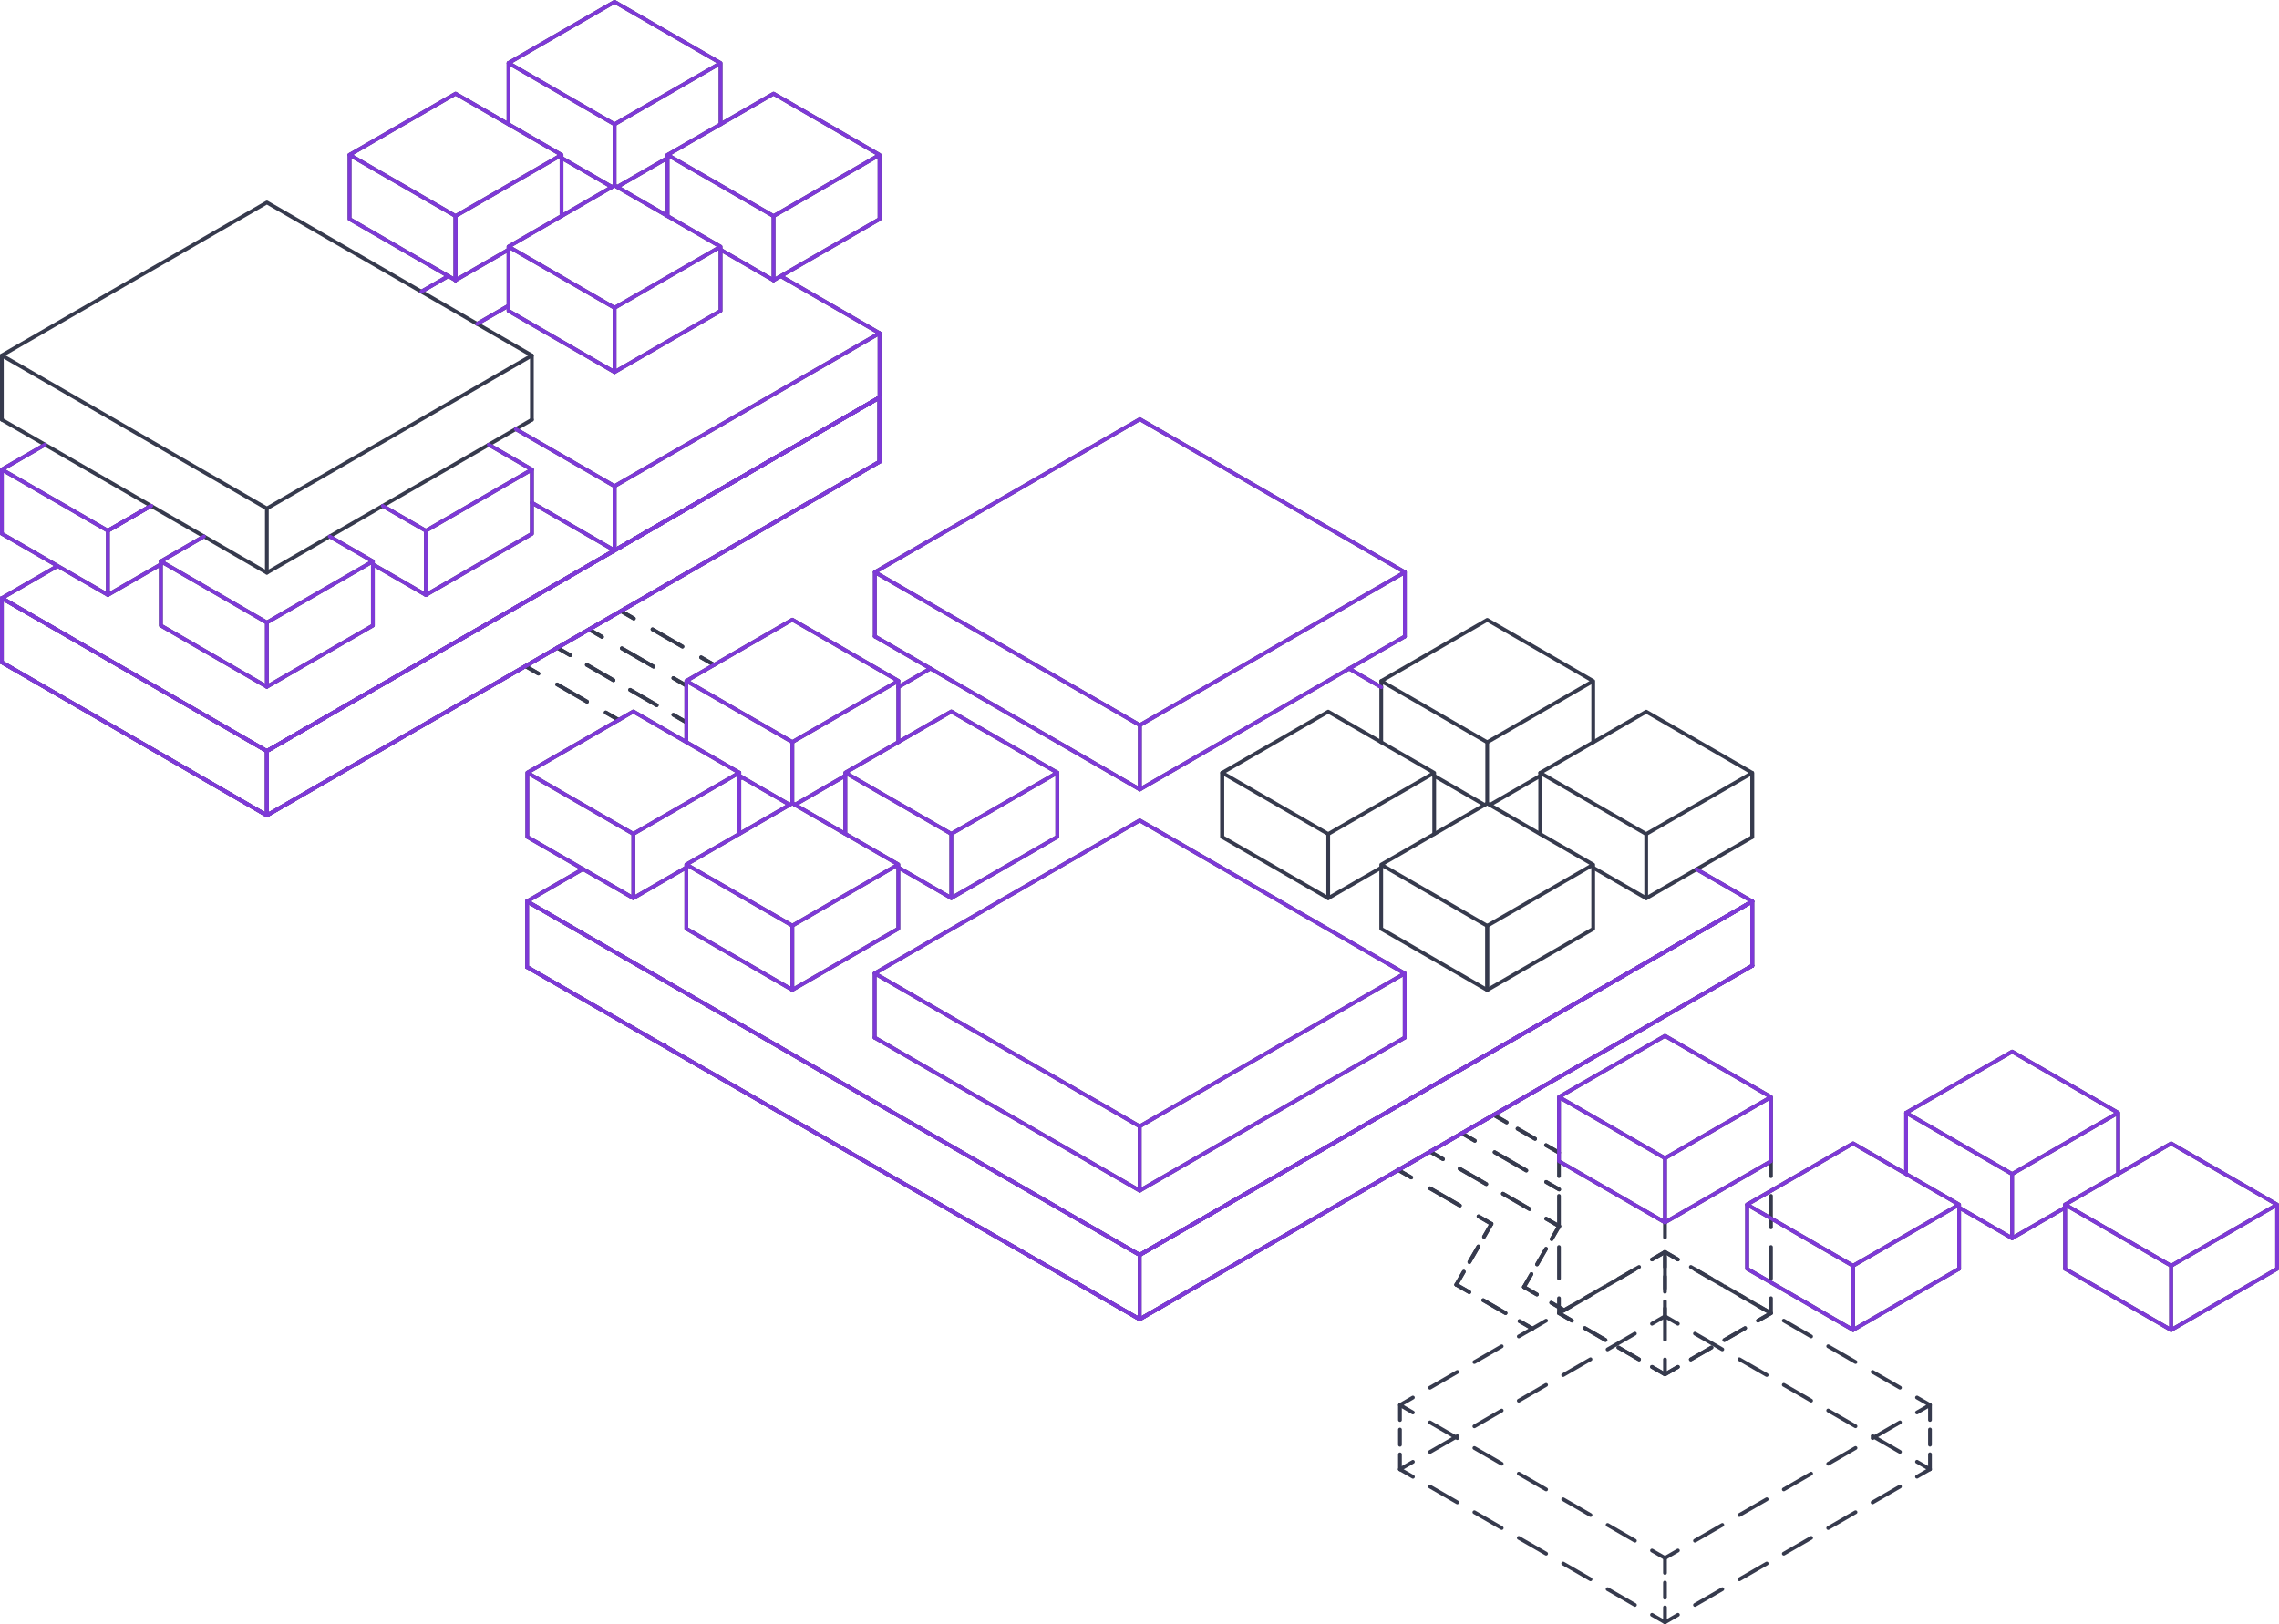 <svg xmlns="http://www.w3.org/2000/svg" viewBox="0 0 609.33 434.37"><defs><style>.cls-1,.cls-10,.cls-11,.cls-12,.cls-13,.cls-14,.cls-2,.cls-3,.cls-4,.cls-5,.cls-6,.cls-7,.cls-8,.cls-9{fill:none;stroke-linecap:round;stroke-linejoin:round;}.cls-1,.cls-10,.cls-11,.cls-12,.cls-13,.cls-2,.cls-3,.cls-4,.cls-5,.cls-6,.cls-7,.cls-8,.cls-9{stroke:#363a4d;}.cls-2{stroke-dasharray:8.44 5.27;}.cls-3{stroke-dasharray:4.08 2.55;}.cls-4{stroke-dasharray:6.38 3.99;}.cls-5{stroke-dasharray:8.42 5.26;}.cls-6{stroke-dasharray:8.42 5.26;}.cls-7{stroke-dasharray:9.24 5.77;}.cls-8{stroke-dasharray:8.22 5.14;}.cls-9{stroke-dasharray:9.79 6.12;}.cls-10{stroke-dasharray:9.23 5.77;}.cls-11{stroke-dasharray:5.41 3.38;}.cls-12{stroke-dasharray:4.8 3;}.cls-13{stroke-dasharray:6.89 4.31;}.cls-14{stroke:#7e39d7;}</style></defs><title>Asset 1</title><g id="Layer_2" data-name="Layer 2"><g id="Home"><g id="L"><g id="L-2" data-name="L"><g id="LWPOLYLINE"><line class="cls-1" x1="516.01" y1="392.94" x2="512.54" y2="394.94"/><line class="cls-2" x1="507.98" y1="397.58" x2="450.91" y2="430.55"/><polyline class="cls-1" points="448.62 431.87 445.16 433.87 441.69 431.87"/><line class="cls-2" x1="437.13" y1="429.23" x2="380.05" y2="396.27"/><line class="cls-1" x1="377.77" y1="394.96" x2="374.3" y2="392.96"/></g><g id="LWPOLYLINE-2" data-name="LWPOLYLINE"><line class="cls-1" x1="445.15" y1="334.85" x2="448.61" y2="336.85"/><line class="cls-2" x1="453.18" y1="339.49" x2="510.26" y2="372.44"/><polyline class="cls-1" points="512.54 373.76 516.01 375.76 512.54 377.76"/><line class="cls-2" x1="507.98" y1="380.4" x2="450.91" y2="413.36"/><polyline class="cls-1" points="448.62 414.68 445.16 416.68 441.69 414.68"/><line class="cls-2" x1="437.13" y1="412.05" x2="380.05" y2="379.09"/><polyline class="cls-1" points="377.76 377.77 374.3 375.77 377.76 373.77"/><line class="cls-2" x1="382.33" y1="371.14" x2="439.4" y2="338.17"/><line class="cls-1" x1="441.69" y1="336.85" x2="445.15" y2="334.85"/></g><g id="LINE"><line class="cls-1" x1="374.3" y1="375.77" x2="374.3" y2="379.77"/><line class="cls-3" x1="374.3" y1="382.33" x2="374.3" y2="387.68"/><line class="cls-1" x1="374.3" y1="388.96" x2="374.3" y2="392.96"/></g><g id="LINE-2" data-name="LINE"><line class="cls-1" x1="516.01" y1="375.76" x2="516.01" y2="379.76"/><line class="cls-3" x1="516.01" y1="382.31" x2="516.01" y2="387.67"/><line class="cls-1" x1="516.01" y1="388.94" x2="516.01" y2="392.94"/></g><g id="LINE-3" data-name="LINE"><line class="cls-1" x1="445.16" y1="416.68" x2="445.16" y2="420.68"/><line class="cls-3" x1="445.16" y1="423.23" x2="445.16" y2="428.59"/><line class="cls-1" x1="445.16" y1="429.87" x2="445.16" y2="433.87"/></g><g id="LINE-4" data-name="LINE"><line class="cls-1" x1="445.15" y1="334.85" x2="445.15" y2="338.85"/><line class="cls-3" x1="445.15" y1="341.4" x2="445.15" y2="346.76"/><line class="cls-1" x1="445.15" y1="348.03" x2="445.15" y2="352.03"/></g><g id="LWPOLYLINE-3" data-name="LWPOLYLINE"><line class="cls-1" x1="516.01" y1="392.94" x2="512.54" y2="390.94"/><line class="cls-2" x1="507.98" y1="388.3" x2="450.9" y2="355.35"/><polyline class="cls-1" points="448.61 354.03 445.15 352.03 441.69 354.03"/><line class="cls-2" x1="437.12" y1="356.67" x2="380.05" y2="389.64"/><line class="cls-1" x1="377.76" y1="390.96" x2="374.3" y2="392.96"/></g><g id="LWPOLYLINE-4" data-name="LWPOLYLINE"><line class="cls-1" x1="445.16" y1="334.83" x2="441.69" y2="336.83"/><line class="cls-4" x1="438.24" y1="338.83" x2="422.01" y2="348.2"/><polyline class="cls-1" points="420.28 349.2 416.82 351.2 420.28 353.2"/><line class="cls-4" x1="423.73" y1="355.19" x2="439.96" y2="364.57"/><polyline class="cls-1" points="441.69 365.57 445.15 367.57 448.62 365.57"/><line class="cls-4" x1="452.07" y1="363.57" x2="468.31" y2="354.2"/><polyline class="cls-1" points="470.03 353.2 473.5 351.2 470.04 349.2"/><line class="cls-4" x1="466.58" y1="347.21" x2="450.35" y2="337.83"/><line class="cls-1" x1="448.62" y1="336.83" x2="445.16" y2="334.83"/></g><g id="LWPOLYLINE-5" data-name="LWPOLYLINE"><line class="cls-1" x1="416.82" y1="351.2" x2="420.28" y2="353.2"/><line class="cls-4" x1="423.73" y1="355.19" x2="439.96" y2="364.57"/><polyline class="cls-1" points="441.69 365.57 445.15 367.57 448.62 365.57"/><line class="cls-4" x1="452.07" y1="363.57" x2="468.31" y2="354.2"/><line class="cls-1" x1="470.03" y1="353.2" x2="473.5" y2="351.2"/></g><g id="LINE-5" data-name="LINE"><line class="cls-1" x1="445.16" y1="326.93" x2="445.16" y2="330.93"/><line class="cls-5" x1="445.16" y1="336.2" x2="445.16" y2="360.93"/><line class="cls-1" x1="445.16" y1="363.57" x2="445.16" y2="367.57"/></g><g id="LINE-6" data-name="LINE"><line class="cls-1" x1="416.82" y1="310.56" x2="416.82" y2="314.56"/><line class="cls-6" x1="416.82" y1="319.83" x2="416.82" y2="344.57"/><line class="cls-1" x1="416.82" y1="347.2" x2="416.82" y2="351.2"/></g><g id="LINE-7" data-name="LINE"><line class="cls-1" x1="473.5" y1="310.57" x2="473.5" y2="314.57"/><line class="cls-6" x1="473.5" y1="319.83" x2="473.5" y2="344.57"/><line class="cls-1" x1="473.5" y1="347.2" x2="473.5" y2="351.2"/></g><g id="LINE-8" data-name="LINE"><line class="cls-1" x1="140.48" y1="178.15" x2="143.95" y2="180.15"/><line class="cls-7" x1="148.95" y1="183.04" x2="159.45" y2="189.1"/><line class="cls-1" x1="161.95" y1="190.55" x2="165.41" y2="192.55"/><line class="cls-1" x1="140.48" y1="178.15" x2="143.95" y2="180.15"/><line class="cls-7" x1="148.95" y1="183.04" x2="159.45" y2="189.1"/><line class="cls-1" x1="161.95" y1="190.55" x2="165.41" y2="192.55"/></g><g id="LINE-9" data-name="LINE"><line class="cls-1" x1="148.99" y1="173.24" x2="152.45" y2="175.24"/><line class="cls-8" x1="156.9" y1="177.81" x2="177.81" y2="189.89"/><line class="cls-1" x1="180.03" y1="191.17" x2="183.5" y2="193.17"/><line class="cls-1" x1="148.99" y1="173.24" x2="152.45" y2="175.24"/><line class="cls-8" x1="156.9" y1="177.81" x2="177.81" y2="189.89"/><line class="cls-1" x1="180.03" y1="191.17" x2="183.5" y2="193.17"/></g><g id="LINE-10" data-name="LINE"><line class="cls-1" x1="157.49" y1="168.33" x2="160.95" y2="170.33"/><line class="cls-9" x1="166.25" y1="173.39" x2="177.38" y2="179.82"/><line class="cls-1" x1="180.03" y1="181.35" x2="183.5" y2="183.35"/><line class="cls-1" x1="157.49" y1="168.33" x2="160.95" y2="170.33"/><line class="cls-9" x1="166.25" y1="173.39" x2="177.38" y2="179.82"/><line class="cls-1" x1="180.03" y1="181.35" x2="183.5" y2="183.35"/></g><g id="LINE-11" data-name="LINE"><line class="cls-1" x1="165.99" y1="163.42" x2="169.46" y2="165.42"/><line class="cls-10" x1="174.46" y1="168.31" x2="184.95" y2="174.37"/><line class="cls-1" x1="187.45" y1="175.81" x2="190.91" y2="177.81"/><line class="cls-1" x1="165.99" y1="163.42" x2="169.46" y2="165.42"/><line class="cls-10" x1="174.46" y1="168.31" x2="184.95" y2="174.37"/><line class="cls-1" x1="187.45" y1="175.81" x2="190.91" y2="177.81"/></g><g id="LINE-12" data-name="LINE"><line class="cls-1" x1="373.84" y1="312.91" x2="377.31" y2="314.91"/><line class="cls-7" x1="382.31" y1="317.8" x2="392.81" y2="323.86"/><line class="cls-1" x1="395.31" y1="325.31" x2="398.77" y2="327.31"/><line class="cls-1" x1="373.84" y1="312.91" x2="377.31" y2="314.91"/><line class="cls-7" x1="382.31" y1="317.8" x2="392.81" y2="323.86"/><line class="cls-1" x1="395.31" y1="325.31" x2="398.77" y2="327.31"/></g><g id="LINE-13" data-name="LINE"><line class="cls-1" x1="382.35" y1="308" x2="385.81" y2="310"/><line class="cls-8" x1="390.26" y1="312.57" x2="411.17" y2="324.64"/><line class="cls-1" x1="413.39" y1="325.93" x2="416.86" y2="327.93"/><line class="cls-1" x1="382.35" y1="308" x2="385.81" y2="310"/><line class="cls-8" x1="390.26" y1="312.57" x2="411.17" y2="324.64"/><line class="cls-1" x1="413.39" y1="325.93" x2="416.86" y2="327.93"/></g><g id="LINE-14" data-name="LINE"><line class="cls-1" x1="390.85" y1="303.09" x2="394.32" y2="305.09"/><line class="cls-9" x1="399.61" y1="308.15" x2="410.74" y2="314.58"/><line class="cls-1" x1="413.39" y1="316.11" x2="416.86" y2="318.11"/><line class="cls-1" x1="390.85" y1="303.09" x2="394.32" y2="305.09"/><line class="cls-9" x1="399.61" y1="308.15" x2="410.74" y2="314.58"/><line class="cls-1" x1="413.39" y1="316.11" x2="416.86" y2="318.11"/></g><g id="LINE-15" data-name="LINE"><line class="cls-1" x1="399.35" y1="298.18" x2="402.82" y2="300.18"/><line class="cls-11" x1="405.75" y1="301.87" x2="411.89" y2="305.42"/><line class="cls-1" x1="413.36" y1="306.27" x2="416.82" y2="308.27"/><line class="cls-1" x1="399.35" y1="298.18" x2="402.82" y2="300.18"/><line class="cls-11" x1="405.75" y1="301.87" x2="411.89" y2="305.42"/><line class="cls-1" x1="413.36" y1="306.27" x2="416.82" y2="308.27"/></g><g id="LINE-16" data-name="LINE"><line class="cls-1" x1="398.77" y1="327.31" x2="396.77" y2="330.77"/><line class="cls-12" x1="395.27" y1="333.37" x2="392.12" y2="338.82"/><line class="cls-1" x1="391.37" y1="340.12" x2="389.37" y2="343.58"/><line class="cls-1" x1="398.77" y1="327.31" x2="396.77" y2="330.77"/><line class="cls-12" x1="395.27" y1="333.37" x2="392.12" y2="338.82"/><line class="cls-1" x1="391.37" y1="340.12" x2="389.37" y2="343.58"/></g><g id="LINE-17" data-name="LINE"><line class="cls-1" x1="389.37" y1="343.58" x2="392.84" y2="345.58"/><line class="cls-13" x1="396.57" y1="347.73" x2="404.4" y2="352.26"/><line class="cls-1" x1="406.26" y1="353.33" x2="409.73" y2="355.33"/><line class="cls-1" x1="389.37" y1="343.58" x2="392.84" y2="345.58"/><line class="cls-13" x1="396.57" y1="347.73" x2="404.4" y2="352.26"/><line class="cls-1" x1="406.26" y1="353.33" x2="409.73" y2="355.33"/></g><g id="LINE-18" data-name="LINE"><line class="cls-1" x1="416.86" y1="327.93" x2="414.86" y2="331.39"/><line class="cls-12" x1="413.36" y1="333.99" x2="410.21" y2="339.44"/><line class="cls-1" x1="409.46" y1="340.74" x2="407.46" y2="344.2"/><line class="cls-1" x1="416.86" y1="327.93" x2="414.86" y2="331.39"/><line class="cls-12" x1="413.36" y1="333.99" x2="410.21" y2="339.44"/><line class="cls-1" x1="409.46" y1="340.74" x2="407.46" y2="344.2"/></g><g id="LINE-19" data-name="LINE"><line class="cls-1" x1="407.46" y1="344.2" x2="410.92" y2="346.2"/><line class="cls-1" x1="414.75" y1="348.41" x2="418.21" y2="350.41"/><line class="cls-1" x1="407.46" y1="344.2" x2="410.92" y2="346.2"/><line class="cls-1" x1="414.75" y1="348.41" x2="418.21" y2="350.41"/></g><g id="LWPOLYLINE-6" data-name="LWPOLYLINE"><polyline class="cls-1" points="425.97 232.05 440.14 240.24 468.49 223.87 468.49 206.7 440.15 190.33 411.81 206.69 440.14 223.06 468.49 206.7"/></g><g id="LWPOLYLINE-7" data-name="LWPOLYLINE"><line class="cls-1" x1="440.14" y1="223.06" x2="440.14" y2="240.23"/></g><g id="LWPOLYLINE-8" data-name="LWPOLYLINE"><polyline class="cls-1" points="369.29 231.24 369.29 248.41 397.63 264.78 425.97 248.42 425.97 231.24 397.63 214.87 369.29 231.24 397.63 247.61 425.97 231.24"/></g><g id="LWPOLYLINE-9" data-name="LWPOLYLINE"><polyline class="cls-1" points="326.78 206.68 326.78 223.85 355.12 240.22 369.29 232.04"/></g><g id="LWPOLYLINE-10" data-name="LWPOLYLINE"><polyline class="cls-1" points="383.46 223.05 383.46 206.69 355.12 190.32 326.78 206.68 355.12 223.05 383.46 206.69"/></g><g id="LWPOLYLINE-11" data-name="LWPOLYLINE"><line class="cls-1" x1="355.12" y1="223.05" x2="355.12" y2="240.23"/></g><g id="LWPOLYLINE-12" data-name="LWPOLYLINE"><line class="cls-1" x1="369.3" y1="182.14" x2="369.3" y2="198.5"/></g><g id="LWPOLYLINE-13" data-name="LWPOLYLINE"><line class="cls-1" x1="383.46" y1="207.49" x2="396.94" y2="215.28"/></g><g id="LWPOLYLINE-14" data-name="LWPOLYLINE"><polyline class="cls-1" points="425.98 198.51 425.98 182.14 397.64 165.77 369.3 182.14 397.63 198.51 425.98 182.14"/></g><g id="LWPOLYLINE-15" data-name="LWPOLYLINE"><line class="cls-1" x1="397.63" y1="198.51" x2="397.63" y2="214.87"/></g><g id="LINE-20" data-name="LINE"><line class="cls-1" x1="397.63" y1="247.58" x2="397.63" y2="264.77"/></g><g id="LWPOLYLINE-16" data-name="LWPOLYLINE"><line class="cls-1" x1="411.8" y1="206.69" x2="411.8" y2="223.06"/></g><g id="LWPOLYLINE-17" data-name="LWPOLYLINE"><line class="cls-1" x1="397.63" y1="247.61" x2="397.63" y2="264.78"/></g><g id="LWPOLYLINE-18" data-name="LWPOLYLINE"><line class="cls-1" x1="398.33" y1="215.28" x2="411.8" y2="207.5"/></g><g id="LINE-21" data-name="LINE"><line class="cls-1" x1="468.49" y1="206.68" x2="468.49" y2="223.87"/></g><g id="LINE-22" data-name="LINE"><line class="cls-1" x1="326.78" y1="206.67" x2="326.78" y2="223.85"/></g><g id="LWPOLYLINE-19" data-name="LWPOLYLINE"><polyline class="cls-1" points="71.36 54.15 0.5 95.05 71.35 135.98 142.21 95.07 71.36 54.15"/></g><g id="LINE-23" data-name="LINE"><line class="cls-1" x1="71.35" y1="135.98" x2="71.35" y2="153.17"/></g><g id="LINE-24" data-name="LINE"><line class="cls-1" x1="0.5" y1="95.05" x2="0.5" y2="112.25"/></g><g id="LWPOLYLINE-20" data-name="LWPOLYLINE"><polyline class="cls-1" points="0.5 112.25 71.35 153.17 142.21 112.26"/></g><g id="LINE-25" data-name="LINE"><line class="cls-1" x1="142.21" y1="95.07" x2="142.21" y2="112.26"/></g></g><g id="L-3" data-name="L"><g id="LINE-26" data-name="LINE"><line class="cls-1" x1="468.49" y1="241.08" x2="468.49" y2="258.27"/><line class="cls-1" x1="468.49" y1="241.08" x2="468.49" y2="258.27"/><line class="cls-1" x1="468.49" y1="241.08" x2="468.49" y2="241.08"/><line class="cls-1" x1="468.49" y1="258.27" x2="468.49" y2="258.27"/></g><g id="LINE-27" data-name="LINE"><line class="cls-1" x1="468.49" y1="258.27" x2="304.71" y2="352.83"/><line class="cls-1" x1="468.49" y1="258.27" x2="304.71" y2="352.83"/><line class="cls-1" x1="468.49" y1="258.27" x2="468.49" y2="258.27"/><line class="cls-1" x1="304.71" y1="352.83" x2="304.71" y2="352.83"/></g><g id="LINE-28" data-name="LINE"><line class="cls-1" x1="304.71" y1="335.63" x2="140.94" y2="241.08"/><line class="cls-1" x1="304.71" y1="335.63" x2="140.94" y2="241.08"/><line class="cls-1" x1="304.71" y1="335.63" x2="304.71" y2="335.63"/><line class="cls-1" x1="140.94" y1="241.08" x2="140.94" y2="241.08"/></g><g id="LINE-29" data-name="LINE"><line class="cls-1" x1="177.73" y1="279.48" x2="177.73" y2="279.48"/></g><g id="LINE-30" data-name="LINE"><line class="cls-1" x1="140.94" y1="258.64" x2="304.71" y2="352.83"/><line class="cls-1" x1="140.94" y1="258.64" x2="304.71" y2="352.83"/><line class="cls-1" x1="140.94" y1="258.64" x2="140.94" y2="258.64"/><line class="cls-1" x1="304.71" y1="352.83" x2="304.71" y2="352.83"/></g><g id="LINE-31" data-name="LINE"><line class="cls-1" x1="304.71" y1="335.63" x2="304.71" y2="352.83"/></g><g id="LINE-32" data-name="LINE"><line class="cls-1" x1="304.71" y1="335.63" x2="468.49" y2="241.08"/></g><g id="LINE-33" data-name="LINE"><line class="cls-1" x1="304.71" y1="335.63" x2="468.49" y2="241.08"/></g><g id="LINE-34" data-name="LINE"><line class="cls-1" x1="304.71" y1="335.63" x2="468.49" y2="241.08"/></g><g id="LINE-35" data-name="LINE"><line class="cls-1" x1="140.94" y1="241.04" x2="140.94" y2="258.64"/></g><g id="LINE-36" data-name="LINE"><line class="cls-1" x1="140.94" y1="241.04" x2="155.87" y2="232.42"/></g><g id="LINE-37" data-name="LINE"><line class="cls-1" x1="197.67" y1="208.29" x2="198.39" y2="207.87"/></g><g id="LINE-38" data-name="LINE"><line class="cls-1" x1="240.18" y1="183.75" x2="248.77" y2="178.79"/></g><g id="LINE-39" data-name="LINE"><line class="cls-1" x1="360.7" y1="178.82" x2="369.3" y2="183.79"/></g><g id="LINE-40" data-name="LINE"><line class="cls-1" x1="453.59" y1="232.47" x2="468.49" y2="241.08"/></g><g id="LINE-41" data-name="LINE"><line class="cls-1" x1="235.13" y1="106.32" x2="235.13" y2="123.51"/><line class="cls-1" x1="235.13" y1="106.32" x2="235.13" y2="123.51"/><line class="cls-1" x1="235.13" y1="106.32" x2="235.13" y2="106.32"/><line class="cls-1" x1="235.13" y1="123.51" x2="235.13" y2="123.51"/></g><g id="LINE-42" data-name="LINE"><line class="cls-1" x1="235.13" y1="123.51" x2="71.35" y2="218.07"/><line class="cls-1" x1="235.13" y1="123.51" x2="71.35" y2="218.07"/><line class="cls-1" x1="235.13" y1="123.51" x2="235.13" y2="123.51"/><line class="cls-1" x1="71.35" y1="218.07" x2="71.35" y2="218.07"/></g><g id="LINE-43" data-name="LINE"><line class="cls-1" x1="71.35" y1="200.87" x2="71.35" y2="200.87"/></g><g id="LINE-44" data-name="LINE"><line class="cls-1" x1="71.35" y1="218.07" x2="71.35" y2="218.07"/></g><g id="LINE-45" data-name="LINE"><line class="cls-1" x1="71.35" y1="200.87" x2="71.35" y2="218.07"/></g><g id="LINE-46" data-name="LINE"><line class="cls-1" x1="71.35" y1="200.87" x2="235.13" y2="106.32"/></g><g id="LINE-47" data-name="LINE"><line class="cls-1" x1="71.35" y1="200.87" x2="235.13" y2="106.32"/></g><g id="LINE-48" data-name="LINE"><line class="cls-1" x1="71.35" y1="200.87" x2="235.13" y2="106.32"/></g><g id="LINE-49" data-name="LINE"><line class="cls-1" x1="71.35" y1="218.07" x2="71.35" y2="218.07"/></g><g id="LINE-50" data-name="LINE"><line class="cls-1" x1="71.35" y1="200.87" x2="0.5" y2="159.97"/><line class="cls-1" x1="71.35" y1="200.87" x2="0.5" y2="159.97"/><line class="cls-1" x1="71.35" y1="200.87" x2="71.35" y2="200.87"/><polyline class="cls-1" points="0.5 159.97 0.5 159.97 0.5 177.14"/></g><g id="LINE-51" data-name="LINE"><line class="cls-1" x1="0.5" y1="177.14" x2="71.35" y2="218.07"/><line class="cls-1" x1="0.5" y1="177.14" x2="71.35" y2="218.07"/><line class="cls-1" x1="0.5" y1="177.14" x2="0.5" y2="177.14"/><line class="cls-1" x1="71.35" y1="218.07" x2="71.35" y2="218.07"/></g><g id="LINE-52" data-name="LINE"><line class="cls-1" x1="71.35" y1="200.87" x2="71.35" y2="218.07"/></g><g id="LWPOLYLINE-21" data-name="LWPOLYLINE"><polyline class="cls-1" points="99.69 150.93 113.87 159.12 142.21 142.76 142.21 125.58 130.68 118.92"/></g><g id="LWPOLYLINE-22" data-name="LWPOLYLINE"><polyline class="cls-1" points="102.33 135.29 113.87 141.95 142.21 125.58"/></g><g id="LWPOLYLINE-23" data-name="LWPOLYLINE"><line class="cls-1" x1="113.87" y1="141.95" x2="113.87" y2="159.12"/></g><g id="LWPOLYLINE-24" data-name="LWPOLYLINE"><polyline class="cls-1" points="43.01 150.12 43.01 167.3 71.35 183.67 99.69 167.3 99.69 150.13 88.16 143.47"/></g><g id="LWPOLYLINE-25" data-name="LWPOLYLINE"><polyline class="cls-1" points="54.55 143.46 43.01 150.12 71.35 166.49 99.69 150.13"/></g><g id="LWPOLYLINE-26" data-name="LWPOLYLINE"><line class="cls-1" x1="71.35" y1="166.49" x2="71.35" y2="183.67"/></g><g id="LWPOLYLINE-27" data-name="LWPOLYLINE"><polyline class="cls-1" points="0.5 125.57 0.5 142.74 28.84 159.11 43.01 150.93"/></g><g id="LWPOLYLINE-28" data-name="LWPOLYLINE"><polyline class="cls-1" points="12.04 118.91 0.5 125.57 28.84 141.94"/></g><g id="LWPOLYLINE-29" data-name="LWPOLYLINE"><line class="cls-1" x1="28.84" y1="141.94" x2="28.84" y2="159.11"/></g><g id="LWPOLYLINE-30" data-name="LWPOLYLINE"><line class="cls-1" x1="178.48" y1="41.42" x2="178.48" y2="57.79"/></g><g id="LWPOLYLINE-31" data-name="LWPOLYLINE"><polyline class="cls-1" points="192.65 66.78 206.82 74.96 235.16 58.6 235.16 41.42 206.82 25.05 178.48 41.42 206.82 57.79 235.16 41.42"/></g><g id="LWPOLYLINE-32" data-name="LWPOLYLINE"><line class="cls-1" x1="206.82" y1="57.79" x2="206.82" y2="74.96"/></g><g id="LWPOLYLINE-33" data-name="LWPOLYLINE"><polyline class="cls-1" points="135.97 65.96 135.97 83.14 164.31 99.51 192.65 83.14 192.65 65.97 164.31 49.6 135.97 65.96 164.31 82.33 192.65 65.97"/></g><g id="LWPOLYLINE-34" data-name="LWPOLYLINE"><line class="cls-1" x1="164.31" y1="82.33" x2="164.31" y2="99.51"/></g><g id="LWPOLYLINE-35" data-name="LWPOLYLINE"><polyline class="cls-1" points="93.46 41.41 93.46 58.58 121.8 74.95 135.97 66.77"/></g><g id="LWPOLYLINE-36" data-name="LWPOLYLINE"><polyline class="cls-1" points="150.14 57.78 150.14 41.42 121.8 25.05 93.46 41.41 121.8 57.78 150.14 41.42"/></g><g id="LWPOLYLINE-37" data-name="LWPOLYLINE"><line class="cls-1" x1="135.97" y1="16.86" x2="135.97" y2="33.23"/></g><g id="LWPOLYLINE-38" data-name="LWPOLYLINE"><line class="cls-1" x1="150.14" y1="42.22" x2="163.61" y2="50"/></g><g id="LWPOLYLINE-39" data-name="LWPOLYLINE"><line class="cls-1" x1="165.01" y1="50" x2="178.48" y2="42.23"/></g><g id="LWPOLYLINE-40" data-name="LWPOLYLINE"><polyline class="cls-1" points="192.66 33.24 192.66 16.87 164.31 0.5 135.97 16.86 164.31 33.23 192.66 16.87"/></g><g id="LWPOLYLINE-41" data-name="LWPOLYLINE"><line class="cls-1" x1="164.31" y1="33.23" x2="164.31" y2="49.6"/></g><g id="LINE-53" data-name="LINE"><line class="cls-1" x1="453.59" y1="249.66" x2="453.6" y2="249.67"/></g><g id="LWPOLYLINE-42" data-name="LWPOLYLINE"><line class="cls-1" x1="552.14" y1="322.16" x2="552.14" y2="339.33"/></g><g id="LWPOLYLINE-43" data-name="LWPOLYLINE"><polyline class="cls-1" points="552.14 339.33 580.48 355.7 608.83 339.34 608.83 322.17 580.49 305.8 552.14 322.16 580.48 338.53 608.83 322.17"/></g><g id="LWPOLYLINE-44" data-name="LWPOLYLINE"><line class="cls-1" x1="580.48" y1="338.53" x2="580.48" y2="355.7"/></g><g id="LWPOLYLINE-45" data-name="LWPOLYLINE"><polyline class="cls-1" points="467.12 322.15 467.12 339.32 495.46 355.69 523.8 339.33"/></g><g id="LWPOLYLINE-46" data-name="LWPOLYLINE"><polyline class="cls-1" points="523.8 339.33 523.8 322.16 495.46 305.79 467.12 322.15 495.46 338.52 523.8 322.16"/></g><g id="LWPOLYLINE-47" data-name="LWPOLYLINE"><line class="cls-1" x1="495.46" y1="338.52" x2="495.46" y2="355.7"/></g><g id="LWPOLYLINE-48" data-name="LWPOLYLINE"><line class="cls-1" x1="509.63" y1="297.61" x2="509.63" y2="313.97"/></g><g id="LWPOLYLINE-49" data-name="LWPOLYLINE"><line class="cls-1" x1="523.8" y1="322.96" x2="537.97" y2="331.15"/></g><g id="LWPOLYLINE-50" data-name="LWPOLYLINE"><line class="cls-1" x1="537.97" y1="331.15" x2="552.14" y2="322.97"/></g><g id="LWPOLYLINE-51" data-name="LWPOLYLINE"><polyline class="cls-1" points="566.32 313.98 566.32 297.61 537.98 281.24 509.63 297.61 537.97 313.98 566.32 297.61"/></g><g id="LWPOLYLINE-52" data-name="LWPOLYLINE"><line class="cls-1" x1="537.97" y1="313.98" x2="537.97" y2="330.34"/></g><g id="LWPOLYLINE-53" data-name="LWPOLYLINE"><polyline class="cls-1" points="416.82 293.39 416.82 310.56 445.16 326.93 473.5 310.57 473.5 293.4 445.16 277.03 416.82 293.39 445.16 309.76 473.5 293.4"/></g><g id="LWPOLYLINE-54" data-name="LWPOLYLINE"><line class="cls-1" x1="445.16" y1="309.76" x2="445.16" y2="326.93"/></g><g id="LWPOLYLINE-55" data-name="LWPOLYLINE"><polyline class="cls-1" points="233.86 277.5 304.71 318.43 375.57 277.52"/></g><g id="LWPOLYLINE-56" data-name="LWPOLYLINE"><polyline class="cls-1" points="304.72 219.41 233.86 260.32 304.71 301.24 375.57 260.33 304.72 219.41"/></g><g id="LINE-54" data-name="LINE"><line class="cls-1" x1="304.71" y1="301.23" x2="304.71" y2="318.43"/></g><g id="LWPOLYLINE-57" data-name="LWPOLYLINE"><polyline class="cls-1" points="233.91 170.2 304.75 211.13 375.61 170.22"/></g><g id="LWPOLYLINE-58" data-name="LWPOLYLINE"><polyline class="cls-1" points="304.76 112.11 233.91 153.02 304.75 193.94 375.61 153.03 304.76 112.11"/></g><g id="LINE-55" data-name="LINE"><line class="cls-1" x1="304.76" y1="193.93" x2="304.75" y2="211.13"/></g><g id="LINE-56" data-name="LINE"><line class="cls-1" x1="375.61" y1="153.03" x2="375.61" y2="170.22"/></g><g id="LINE-57" data-name="LINE"><line class="cls-1" x1="233.9" y1="153.02" x2="233.9" y2="170.2"/></g><g id="LINE-58" data-name="LINE"><line class="cls-1" x1="233.86" y1="260.32" x2="233.86" y2="277.5"/></g><g id="LINE-59" data-name="LINE"><line class="cls-1" x1="375.57" y1="260.33" x2="375.57" y2="277.52"/></g><g id="LWPOLYLINE-59" data-name="LWPOLYLINE"><line class="cls-1" x1="197.67" y1="206.65" x2="197.67" y2="223.02"/></g><g id="LWPOLYLINE-60" data-name="LWPOLYLINE"><polyline class="cls-1" points="183.5 232 169.33 240.19 140.99 223.83 140.99 206.65 169.32 190.28 197.67 206.65 169.33 223.02 140.99 206.65"/></g><g id="LWPOLYLINE-61" data-name="LWPOLYLINE"><line class="cls-1" x1="169.33" y1="223.02" x2="169.33" y2="240.19"/></g><g id="LWPOLYLINE-62" data-name="LWPOLYLINE"><polyline class="cls-1" points="240.18 231.19 240.18 248.37 211.84 264.74 183.5 248.37 183.5 231.2 211.84 214.83 240.18 231.19 211.84 247.56 183.5 231.2"/></g><g id="LWPOLYLINE-63" data-name="LWPOLYLINE"><line class="cls-1" x1="211.84" y1="247.56" x2="211.84" y2="264.74"/></g><g id="LWPOLYLINE-64" data-name="LWPOLYLINE"><polyline class="cls-1" points="282.69 206.64 282.69 223.81 254.35 240.18 240.18 232"/></g><g id="LWPOLYLINE-65" data-name="LWPOLYLINE"><polyline class="cls-1" points="226.01 223.01 226.01 206.65 254.35 190.28 282.69 206.64 254.35 223.01 226.01 206.65"/></g><g id="LWPOLYLINE-66" data-name="LWPOLYLINE"><line class="cls-1" x1="254.35" y1="223.01" x2="254.35" y2="240.18"/></g><g id="LWPOLYLINE-67" data-name="LWPOLYLINE"><line class="cls-1" x1="240.18" y1="182.09" x2="240.18" y2="198.46"/></g><g id="LWPOLYLINE-68" data-name="LWPOLYLINE"><line class="cls-1" x1="226.01" y1="207.45" x2="212.54" y2="215.23"/></g><g id="LWPOLYLINE-69" data-name="LWPOLYLINE"><line class="cls-1" x1="211.14" y1="215.23" x2="197.67" y2="207.46"/></g><g id="LWPOLYLINE-70" data-name="LWPOLYLINE"><polyline class="cls-1" points="183.5 198.47 183.5 182.1 211.84 165.73 240.18 182.09 211.84 198.46 183.5 182.1"/></g><g id="LWPOLYLINE-71" data-name="LWPOLYLINE"><line class="cls-1" x1="211.84" y1="198.46" x2="211.84" y2="214.83"/></g><g id="LWPOLYLINE-72" data-name="LWPOLYLINE"><polyline class="cls-1" points="235.16 106.29 235.17 106.29 164.32 147.22 142.21 134.45"/></g><g id="LWPOLYLINE-73" data-name="LWPOLYLINE"><line class="cls-1" x1="127.57" y1="86.61" x2="135.97" y2="81.76"/></g><g id="LWPOLYLINE-74" data-name="LWPOLYLINE"><line class="cls-1" x1="119.87" y1="73.84" x2="112.66" y2="78"/></g><g id="LWPOLYLINE-75" data-name="LWPOLYLINE"><polyline class="cls-1" points="137.89 114.76 164.3 130.01 235.16 89.1 208.75 73.85"/></g><g id="LINE-60" data-name="LINE"><line class="cls-1" x1="235.16" y1="89.1" x2="235.16" y2="106.3"/></g><g id="LINE-61" data-name="LINE"><line class="cls-1" x1="28.84" y1="141.94" x2="40.37" y2="135.28"/><line class="cls-1" x1="28.84" y1="141.94" x2="40.37" y2="135.28"/><line class="cls-1" x1="28.84" y1="141.94" x2="28.84" y2="141.94"/><line class="cls-1" x1="40.37" y1="135.28" x2="40.37" y2="135.28"/></g><g id="LINE-62" data-name="LINE"><line class="cls-1" x1="121.8" y1="57.78" x2="121.8" y2="74.95"/><line class="cls-1" x1="121.8" y1="57.78" x2="121.8" y2="74.95"/><line class="cls-1" x1="121.8" y1="57.78" x2="121.8" y2="57.78"/><line class="cls-1" x1="121.8" y1="74.95" x2="121.8" y2="74.95"/></g><g id="LINE-63" data-name="LINE"><line class="cls-1" x1="164.3" y1="130.01" x2="164.3" y2="147.21"/><line class="cls-1" x1="164.3" y1="130.01" x2="164.3" y2="147.21"/><line class="cls-1" x1="164.3" y1="130.01" x2="164.3" y2="130.01"/><line class="cls-1" x1="164.3" y1="147.21" x2="164.3" y2="147.21"/></g><line class="cls-1" x1="0.5" y1="159.97" x2="15.14" y2="151.51"/><g id="LINE-64" data-name="LINE"><line class="cls-14" x1="468.49" y1="241.08" x2="468.49" y2="258.27"/><line class="cls-14" x1="468.49" y1="241.08" x2="468.49" y2="258.27"/><line class="cls-14" x1="468.49" y1="241.08" x2="468.49" y2="241.08"/><line class="cls-14" x1="468.49" y1="258.27" x2="468.49" y2="258.27"/></g><g id="LINE-65" data-name="LINE"><line class="cls-14" x1="468.49" y1="258.27" x2="304.71" y2="352.83"/><line class="cls-14" x1="468.49" y1="258.27" x2="304.71" y2="352.83"/><line class="cls-14" x1="468.49" y1="258.27" x2="468.49" y2="258.27"/><line class="cls-14" x1="304.71" y1="352.83" x2="304.71" y2="352.83"/></g><g id="LINE-66" data-name="LINE"><line class="cls-14" x1="304.71" y1="335.63" x2="140.94" y2="241.08"/><line class="cls-14" x1="304.71" y1="335.63" x2="140.94" y2="241.08"/><line class="cls-14" x1="304.71" y1="335.63" x2="304.71" y2="335.63"/><line class="cls-14" x1="140.94" y1="241.08" x2="140.94" y2="241.08"/></g><g id="LINE-67" data-name="LINE"><line class="cls-14" x1="177.73" y1="279.48" x2="177.73" y2="279.48"/></g><g id="LINE-68" data-name="LINE"><line class="cls-14" x1="140.94" y1="258.64" x2="304.71" y2="352.83"/><line class="cls-14" x1="140.94" y1="258.64" x2="304.71" y2="352.83"/><line class="cls-14" x1="140.94" y1="258.64" x2="140.94" y2="258.64"/><line class="cls-14" x1="304.71" y1="352.83" x2="304.71" y2="352.83"/></g><g id="LINE-69" data-name="LINE"><line class="cls-14" x1="304.71" y1="335.63" x2="304.71" y2="352.83"/></g><g id="LINE-70" data-name="LINE"><line class="cls-14" x1="304.71" y1="335.63" x2="468.49" y2="241.08"/></g><g id="LINE-71" data-name="LINE"><line class="cls-14" x1="304.71" y1="335.63" x2="468.49" y2="241.08"/></g><g id="LINE-72" data-name="LINE"><line class="cls-14" x1="304.71" y1="335.63" x2="468.49" y2="241.08"/></g><g id="LINE-73" data-name="LINE"><line class="cls-14" x1="140.94" y1="241.04" x2="140.94" y2="258.64"/></g><g id="LINE-74" data-name="LINE"><line class="cls-14" x1="140.94" y1="241.04" x2="155.87" y2="232.42"/></g><g id="LINE-75" data-name="LINE"><line class="cls-14" x1="197.67" y1="208.29" x2="198.39" y2="207.87"/></g><g id="LINE-76" data-name="LINE"><line class="cls-14" x1="240.18" y1="183.75" x2="248.77" y2="178.79"/></g><g id="LINE-77" data-name="LINE"><line class="cls-14" x1="360.7" y1="178.82" x2="369.3" y2="183.79"/></g><g id="LINE-78" data-name="LINE"><line class="cls-14" x1="453.59" y1="232.47" x2="468.49" y2="241.08"/></g><g id="LINE-79" data-name="LINE"><line class="cls-14" x1="235.13" y1="106.32" x2="235.13" y2="123.51"/><line class="cls-14" x1="235.13" y1="106.32" x2="235.13" y2="123.51"/><line class="cls-14" x1="235.13" y1="106.32" x2="235.13" y2="106.32"/><line class="cls-14" x1="235.13" y1="123.51" x2="235.13" y2="123.51"/></g><g id="LINE-80" data-name="LINE"><line class="cls-14" x1="235.13" y1="123.51" x2="71.35" y2="218.07"/><line class="cls-14" x1="235.13" y1="123.51" x2="71.35" y2="218.07"/><line class="cls-14" x1="235.13" y1="123.51" x2="235.13" y2="123.51"/><line class="cls-14" x1="71.35" y1="218.07" x2="71.35" y2="218.07"/></g><g id="LINE-81" data-name="LINE"><line class="cls-14" x1="71.35" y1="200.87" x2="71.35" y2="200.87"/></g><g id="LINE-82" data-name="LINE"><line class="cls-14" x1="71.35" y1="218.07" x2="71.35" y2="218.07"/></g><g id="LINE-83" data-name="LINE"><line class="cls-14" x1="71.35" y1="200.87" x2="71.35" y2="218.07"/></g><g id="LINE-84" data-name="LINE"><line class="cls-14" x1="71.35" y1="200.87" x2="235.13" y2="106.32"/></g><g id="LINE-85" data-name="LINE"><line class="cls-14" x1="71.35" y1="200.87" x2="235.13" y2="106.32"/></g><g id="LINE-86" data-name="LINE"><line class="cls-14" x1="71.35" y1="200.87" x2="235.13" y2="106.32"/></g><g id="LINE-87" data-name="LINE"><line class="cls-14" x1="71.35" y1="218.07" x2="71.35" y2="218.07"/></g><g id="LINE-88" data-name="LINE"><line class="cls-14" x1="71.35" y1="200.87" x2="0.5" y2="159.97"/><line class="cls-14" x1="71.35" y1="200.87" x2="0.5" y2="159.97"/><line class="cls-14" x1="71.35" y1="200.87" x2="71.35" y2="200.87"/><polyline class="cls-14" points="0.5 159.97 0.5 159.97 0.5 177.14"/></g><g id="LINE-89" data-name="LINE"><line class="cls-14" x1="0.5" y1="177.14" x2="71.35" y2="218.07"/><line class="cls-14" x1="0.5" y1="177.14" x2="71.35" y2="218.07"/><line class="cls-14" x1="0.5" y1="177.14" x2="0.5" y2="177.14"/><line class="cls-14" x1="71.35" y1="218.07" x2="71.35" y2="218.07"/></g><g id="LINE-90" data-name="LINE"><line class="cls-14" x1="71.35" y1="200.87" x2="71.35" y2="218.07"/></g><g id="LWPOLYLINE-76" data-name="LWPOLYLINE"><polyline class="cls-14" points="99.69 150.93 113.87 159.12 142.21 142.76 142.21 125.58 130.68 118.92"/></g><g id="LWPOLYLINE-77" data-name="LWPOLYLINE"><polyline class="cls-14" points="102.33 135.29 113.87 141.95 142.21 125.58"/></g><g id="LWPOLYLINE-78" data-name="LWPOLYLINE"><line class="cls-14" x1="113.87" y1="141.95" x2="113.87" y2="159.12"/></g><g id="LWPOLYLINE-79" data-name="LWPOLYLINE"><polyline class="cls-14" points="43.01 150.12 43.01 167.3 71.35 183.67 99.69 167.3 99.69 150.13 88.16 143.47"/></g><g id="LWPOLYLINE-80" data-name="LWPOLYLINE"><polyline class="cls-14" points="54.55 143.46 43.01 150.12 71.35 166.49 99.69 150.13"/></g><g id="LWPOLYLINE-81" data-name="LWPOLYLINE"><line class="cls-14" x1="71.35" y1="166.49" x2="71.35" y2="183.67"/></g><g id="LWPOLYLINE-82" data-name="LWPOLYLINE"><polyline class="cls-14" points="0.5 125.57 0.5 142.74 28.84 159.11 43.01 150.93"/></g><g id="LWPOLYLINE-83" data-name="LWPOLYLINE"><polyline class="cls-14" points="12.04 118.91 0.5 125.57 28.84 141.94"/></g><g id="LWPOLYLINE-84" data-name="LWPOLYLINE"><line class="cls-14" x1="28.84" y1="141.94" x2="28.84" y2="159.11"/></g><g id="LWPOLYLINE-85" data-name="LWPOLYLINE"><line class="cls-14" x1="178.48" y1="41.42" x2="178.48" y2="57.79"/></g><g id="LWPOLYLINE-86" data-name="LWPOLYLINE"><polyline class="cls-14" points="192.65 66.78 206.82 74.96 235.16 58.6 235.16 41.42 206.82 25.05 178.48 41.42 206.82 57.79 235.16 41.42"/></g><g id="LWPOLYLINE-87" data-name="LWPOLYLINE"><line class="cls-14" x1="206.82" y1="57.79" x2="206.82" y2="74.96"/></g><g id="LWPOLYLINE-88" data-name="LWPOLYLINE"><polyline class="cls-14" points="135.97 65.96 135.97 83.14 164.31 99.51 192.65 83.14 192.65 65.97 164.31 49.6 135.97 65.96 164.31 82.33 192.65 65.97"/></g><g id="LWPOLYLINE-89" data-name="LWPOLYLINE"><line class="cls-14" x1="164.31" y1="82.33" x2="164.31" y2="99.51"/></g><g id="LWPOLYLINE-90" data-name="LWPOLYLINE"><polyline class="cls-14" points="93.46 41.41 93.46 58.58 121.8 74.95 135.97 66.77"/></g><g id="LWPOLYLINE-91" data-name="LWPOLYLINE"><polyline class="cls-14" points="150.14 57.78 150.14 41.42 121.8 25.05 93.46 41.41 121.8 57.78 150.14 41.42"/></g><g id="LWPOLYLINE-92" data-name="LWPOLYLINE"><line class="cls-14" x1="135.97" y1="16.86" x2="135.97" y2="33.23"/></g><g id="LWPOLYLINE-93" data-name="LWPOLYLINE"><line class="cls-14" x1="150.14" y1="42.22" x2="163.61" y2="50"/></g><g id="LWPOLYLINE-94" data-name="LWPOLYLINE"><line class="cls-14" x1="165.01" y1="50" x2="178.48" y2="42.23"/></g><g id="LWPOLYLINE-95" data-name="LWPOLYLINE"><polyline class="cls-14" points="192.66 33.24 192.66 16.87 164.31 0.5 135.97 16.86 164.31 33.23 192.66 16.87"/></g><g id="LWPOLYLINE-96" data-name="LWPOLYLINE"><line class="cls-14" x1="164.31" y1="33.23" x2="164.31" y2="49.6"/></g><g id="LINE-91" data-name="LINE"><line class="cls-14" x1="453.59" y1="249.66" x2="453.6" y2="249.67"/></g><g id="LWPOLYLINE-97" data-name="LWPOLYLINE"><line class="cls-14" x1="552.14" y1="322.16" x2="552.14" y2="339.33"/></g><g id="LWPOLYLINE-98" data-name="LWPOLYLINE"><polyline class="cls-14" points="552.14 339.33 580.48 355.7 608.83 339.34 608.83 322.17 580.49 305.8 552.14 322.16 580.48 338.53 608.83 322.17"/></g><g id="LWPOLYLINE-99" data-name="LWPOLYLINE"><line class="cls-14" x1="580.48" y1="338.53" x2="580.48" y2="355.7"/></g><g id="LWPOLYLINE-100" data-name="LWPOLYLINE"><polyline class="cls-14" points="467.12 322.15 467.12 339.32 495.46 355.69 523.8 339.33"/></g><g id="LWPOLYLINE-101" data-name="LWPOLYLINE"><polyline class="cls-14" points="523.8 339.33 523.8 322.16 495.46 305.79 467.12 322.15 495.46 338.52 523.8 322.16"/></g><g id="LWPOLYLINE-102" data-name="LWPOLYLINE"><line class="cls-14" x1="495.46" y1="338.52" x2="495.46" y2="355.7"/></g><g id="LWPOLYLINE-103" data-name="LWPOLYLINE"><line class="cls-14" x1="509.63" y1="297.61" x2="509.63" y2="313.97"/></g><g id="LWPOLYLINE-104" data-name="LWPOLYLINE"><line class="cls-14" x1="523.8" y1="322.96" x2="537.97" y2="331.15"/></g><g id="LWPOLYLINE-105" data-name="LWPOLYLINE"><line class="cls-14" x1="537.97" y1="331.15" x2="552.14" y2="322.97"/></g><g id="LWPOLYLINE-106" data-name="LWPOLYLINE"><polyline class="cls-14" points="566.32 313.98 566.32 297.61 537.98 281.24 509.63 297.61 537.97 313.98 566.32 297.61"/></g><g id="LWPOLYLINE-107" data-name="LWPOLYLINE"><line class="cls-14" x1="537.97" y1="313.98" x2="537.97" y2="330.34"/></g><g id="LWPOLYLINE-108" data-name="LWPOLYLINE"><polyline class="cls-14" points="416.82 293.39 416.82 310.56 445.16 326.93 473.5 310.57 473.5 293.4 445.16 277.03 416.82 293.39 445.16 309.76 473.5 293.4"/></g><g id="LWPOLYLINE-109" data-name="LWPOLYLINE"><line class="cls-14" x1="445.16" y1="309.76" x2="445.16" y2="326.93"/></g><g id="LWPOLYLINE-110" data-name="LWPOLYLINE"><polyline class="cls-14" points="233.86 277.5 304.71 318.43 375.57 277.52"/></g><g id="LWPOLYLINE-111" data-name="LWPOLYLINE"><polyline class="cls-14" points="304.72 219.41 233.86 260.32 304.71 301.24 375.57 260.33 304.72 219.41"/></g><g id="LINE-92" data-name="LINE"><line class="cls-14" x1="304.71" y1="301.23" x2="304.71" y2="318.43"/></g><g id="LWPOLYLINE-112" data-name="LWPOLYLINE"><polyline class="cls-14" points="233.91 170.2 304.75 211.13 375.61 170.22"/></g><g id="LWPOLYLINE-113" data-name="LWPOLYLINE"><polyline class="cls-14" points="304.76 112.11 233.91 153.02 304.75 193.94 375.61 153.03 304.76 112.11"/></g><g id="LINE-93" data-name="LINE"><line class="cls-14" x1="304.76" y1="193.93" x2="304.75" y2="211.13"/></g><g id="LINE-94" data-name="LINE"><line class="cls-14" x1="375.61" y1="153.03" x2="375.61" y2="170.22"/></g><g id="LINE-95" data-name="LINE"><line class="cls-14" x1="233.9" y1="153.02" x2="233.9" y2="170.2"/></g><g id="LINE-96" data-name="LINE"><line class="cls-14" x1="233.86" y1="260.32" x2="233.86" y2="277.5"/></g><g id="LINE-97" data-name="LINE"><line class="cls-14" x1="375.57" y1="260.33" x2="375.57" y2="277.52"/></g><g id="LWPOLYLINE-114" data-name="LWPOLYLINE"><line class="cls-14" x1="197.67" y1="206.65" x2="197.67" y2="223.02"/></g><g id="LWPOLYLINE-115" data-name="LWPOLYLINE"><polyline class="cls-14" points="183.5 232 169.33 240.19 140.99 223.83 140.99 206.65 169.32 190.28 197.67 206.65 169.33 223.02 140.99 206.65"/></g><g id="LWPOLYLINE-116" data-name="LWPOLYLINE"><line class="cls-14" x1="169.33" y1="223.02" x2="169.33" y2="240.19"/></g><g id="LWPOLYLINE-117" data-name="LWPOLYLINE"><polyline class="cls-14" points="240.18 231.19 240.18 248.37 211.84 264.74 183.5 248.37 183.5 231.2 211.84 214.83 240.18 231.19 211.84 247.56 183.5 231.2"/></g><g id="LWPOLYLINE-118" data-name="LWPOLYLINE"><line class="cls-14" x1="211.84" y1="247.56" x2="211.84" y2="264.74"/></g><g id="LWPOLYLINE-119" data-name="LWPOLYLINE"><polyline class="cls-14" points="282.69 206.64 282.69 223.81 254.35 240.18 240.18 232"/></g><g id="LWPOLYLINE-120" data-name="LWPOLYLINE"><polyline class="cls-14" points="226.01 223.01 226.01 206.65 254.35 190.28 282.69 206.64 254.35 223.01 226.01 206.65"/></g><g id="LWPOLYLINE-121" data-name="LWPOLYLINE"><line class="cls-14" x1="254.35" y1="223.01" x2="254.35" y2="240.18"/></g><g id="LWPOLYLINE-122" data-name="LWPOLYLINE"><line class="cls-14" x1="240.18" y1="182.09" x2="240.18" y2="198.46"/></g><g id="LWPOLYLINE-123" data-name="LWPOLYLINE"><line class="cls-14" x1="226.01" y1="207.45" x2="212.54" y2="215.23"/></g><g id="LWPOLYLINE-124" data-name="LWPOLYLINE"><line class="cls-14" x1="211.14" y1="215.23" x2="197.67" y2="207.46"/></g><g id="LWPOLYLINE-125" data-name="LWPOLYLINE"><polyline class="cls-14" points="183.5 198.47 183.5 182.1 211.84 165.73 240.18 182.09 211.84 198.46 183.5 182.1"/></g><g id="LWPOLYLINE-126" data-name="LWPOLYLINE"><line class="cls-14" x1="211.84" y1="198.46" x2="211.84" y2="214.83"/></g><g id="LWPOLYLINE-127" data-name="LWPOLYLINE"><polyline class="cls-14" points="235.16 106.29 235.17 106.29 164.32 147.22 142.21 134.45"/></g><g id="LWPOLYLINE-128" data-name="LWPOLYLINE"><line class="cls-14" x1="127.57" y1="86.61" x2="135.97" y2="81.76"/></g><g id="LWPOLYLINE-129" data-name="LWPOLYLINE"><line class="cls-14" x1="119.87" y1="73.84" x2="112.66" y2="78"/></g><g id="LWPOLYLINE-130" data-name="LWPOLYLINE"><polyline class="cls-14" points="137.89 114.76 164.3 130.01 235.16 89.1 208.75 73.85"/></g><g id="LINE-98" data-name="LINE"><line class="cls-14" x1="235.16" y1="89.1" x2="235.16" y2="106.3"/></g><g id="LINE-99" data-name="LINE"><line class="cls-14" x1="28.84" y1="141.94" x2="40.37" y2="135.28"/><line class="cls-14" x1="28.84" y1="141.94" x2="40.37" y2="135.28"/><line class="cls-14" x1="28.84" y1="141.94" x2="28.84" y2="141.94"/><line class="cls-14" x1="40.37" y1="135.28" x2="40.37" y2="135.28"/></g><g id="LINE-100" data-name="LINE"><line class="cls-14" x1="121.8" y1="57.78" x2="121.8" y2="74.95"/><line class="cls-14" x1="121.8" y1="57.78" x2="121.8" y2="74.95"/><line class="cls-14" x1="121.8" y1="57.78" x2="121.8" y2="57.78"/><line class="cls-14" x1="121.8" y1="74.95" x2="121.8" y2="74.95"/></g><g id="LINE-101" data-name="LINE"><line class="cls-14" x1="164.3" y1="130.01" x2="164.3" y2="147.21"/><line class="cls-14" x1="164.3" y1="130.01" x2="164.3" y2="147.21"/><line class="cls-14" x1="164.3" y1="130.01" x2="164.3" y2="130.01"/><line class="cls-14" x1="164.3" y1="147.21" x2="164.3" y2="147.21"/></g><line class="cls-14" x1="0.5" y1="159.97" x2="15.14" y2="151.51"/></g></g></g></g></svg>